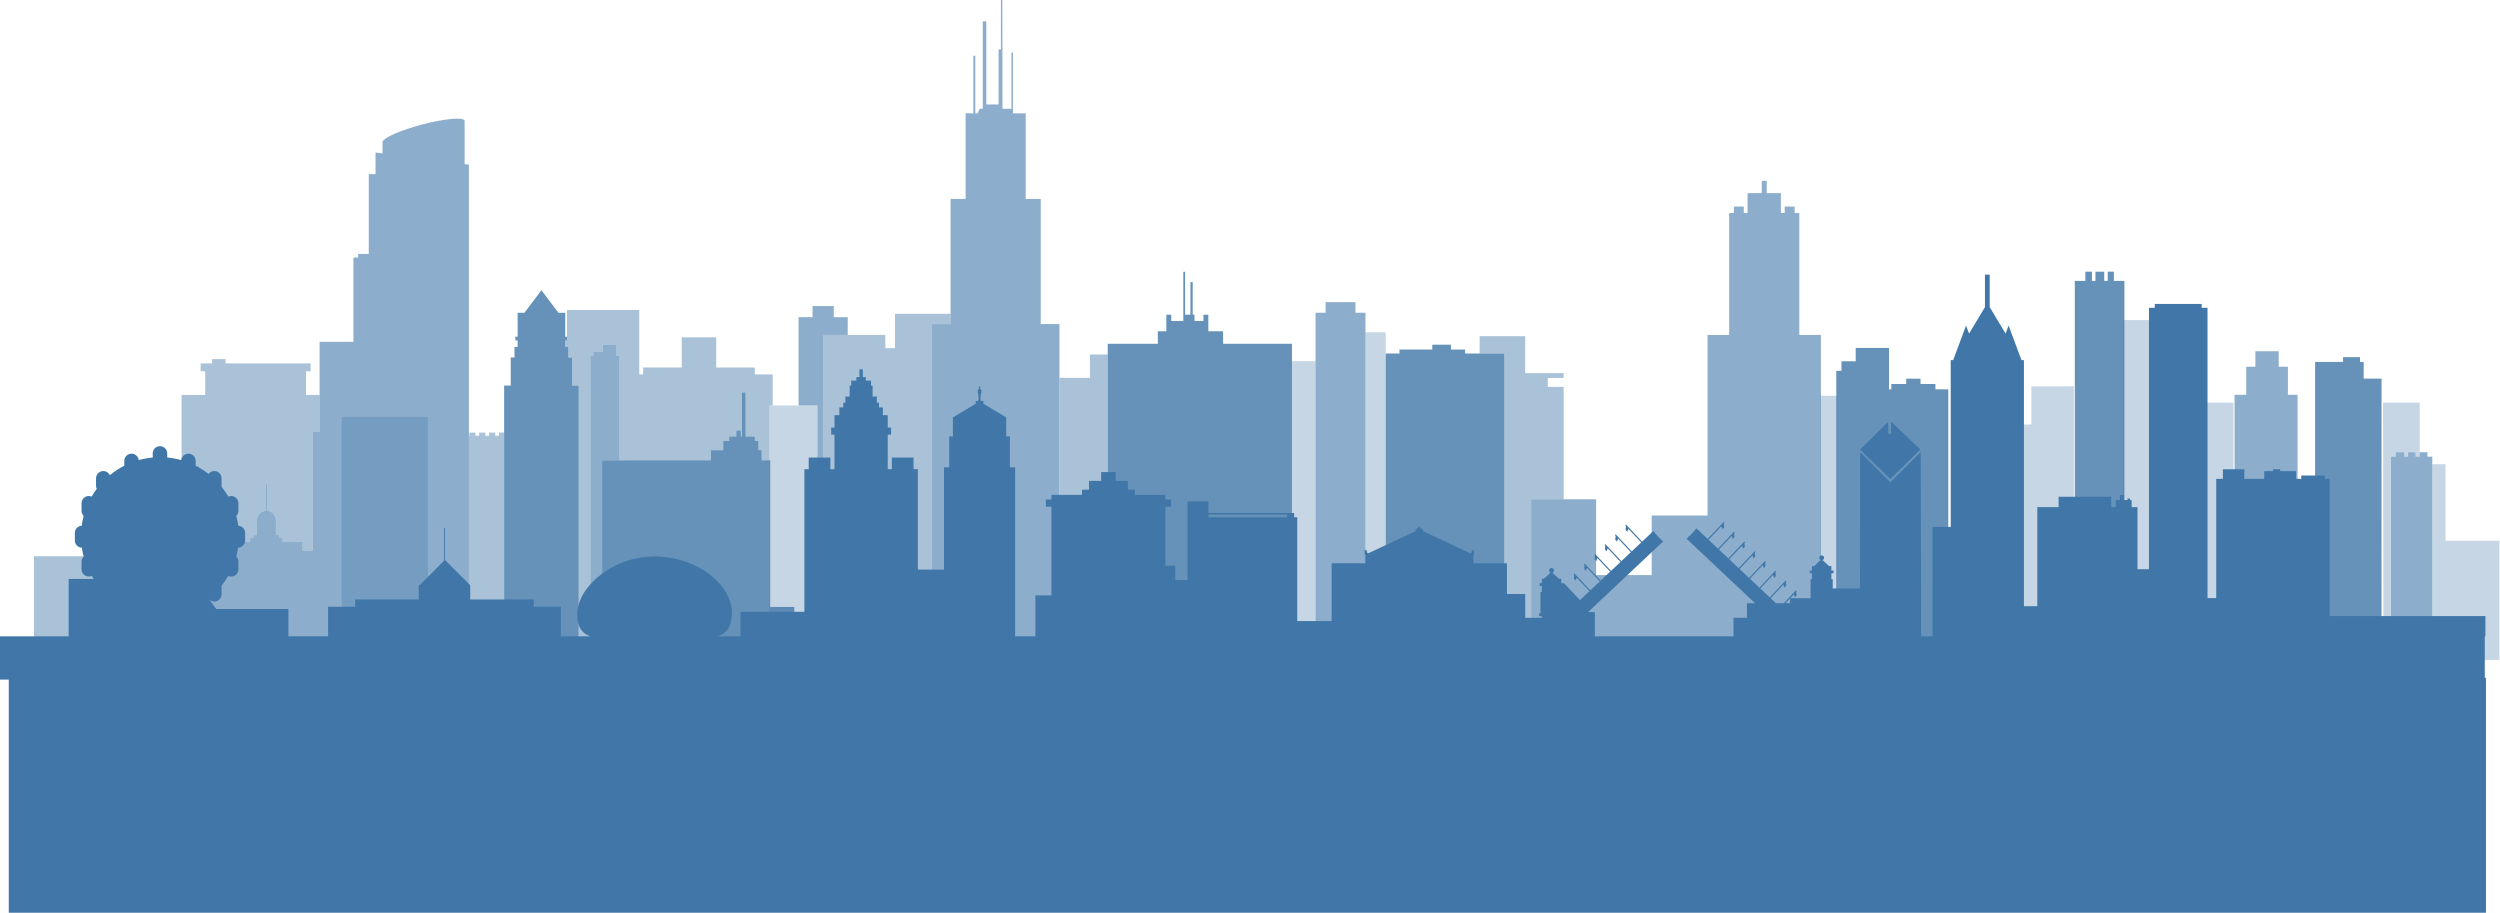 <svg xmlns="http://www.w3.org/2000/svg" width="1426" height="521" viewBox="0 0 1426 521">
  <g fill='#4077a8' fillRule="evenodd" transform="translate(0 -1)">
    <g opacity=".3" transform="translate(194 182.636)">
      <polygon points="844.354 182.18 853.893 182.18 853.893 44.123 844.354 44.123"/>
      <polygon points="964.697 60.504 949.999 60.504 949.999 182.179 973.299 182.179 973.299 160.386 988.998 160.386 988.998 38.712 964.697 38.712"/>
      <polygon points="1016.998 158.456 1035.633 158.456 1035.633 .948 1016.998 .948"/>
      <polygon points="1060.519 190.989 1079.998 190.989 1079.998 48.046 1060.519 48.046"/>
      <polygon points="244.838 170.072 272.286 170.072 272.286 49.614 244.838 49.614"/>
      <polygon points=".958 176.643 50.033 176.643 50.033 56.186 .958 56.186"/>
      <polygon points="1200.937 126.801 1200.937 83.148 1193.383 83.148 1193.383 182.18 1169.785 182.18 1169.785 78.855 1172.549 78.855 1172.549 76.304 1177.439 76.304 1177.439 78.855 1179.564 78.855 1179.564 76.304 1183.816 76.304 1183.816 78.855 1186.155 78.855 1186.155 76.304 1186.188 76.304 1186.188 48.046 1165.253 48.006 1165.504 190.506 1176.964 190.989 1176.964 194.789 1231.678 194.789 1231.678 126.801"/>
      <polygon points="584.873 164.988 596.414 164.988 596.414 7.889 584.873 7.889"/>
      <polygon points="542.771 181.456 556.384 181.456 556.384 24.358 542.771 24.358"/>
    </g>
    <g opacity=".45" transform="translate(19 177.636)">
      <polygon points="411.531 33.001 389.525 33.001 389.525 15.771 369.86 15.771 369.86 33.001 347.854 33.001 347.854 36.934 345.62 36.934 345.62 .178 304.424 .178 304.424 15.454 304.424 17.515 303.41 17.515 303.41 21.259 304.424 21.259 305.189 21.259 305.189 27.253 307.343 27.253 307.343 43.267 311.111 43.267 311.111 187.179 317.72 187.179 317.72 26.189 319.421 26.189 319.421 23.953 324.736 23.953 324.736 19.977 332.603 19.977 332.603 26.189 334.091 26.189 334.091 85.847 337.647 85.847 337.647 85.903 386.44 85.903 386.44 80.147 393.505 80.147 393.505 74.913 396.907 74.913 396.907 72.296 400.962 72.296 400.962 68.895 403.579 68.895 403.579 72.296 404.233 72.296 404.233 47.178 406.326 47.178 406.326 72.296 411.559 72.296 411.559 74.913 413.653 74.913 413.653 80.147 415.484 80.147 415.484 85.903 419.838 85.903 419.838 54.614 421.738 54.614 421.738 36.934 411.531 36.934"/>
      <polygon points="265.632 71.939 263.451 71.939 263.451 70.115 259.987 70.115 259.987 71.939 257.807 71.939 257.807 70.115 254.343 70.115 254.343 71.939 252.161 71.939 252.161 70.115 248.7 70.115 248.7 71.939 248.481 71.939 248.481 177.772 268.552 177.772 268.552 70.115 265.632 70.115"/>
      <polygon points="850.983 15.129 824.997 15.129 824.997 25.001 839.103 25.001 839.103 36.184 839.103 43.505 839.103 187.179 811.251 187.179 811.251 194.728 872.905 194.728 872.905 194.602 854.378 194.602 854.378 108.162 872.905 108.162 872.905 44.051 863.87 44.051 863.87 38.947 872.905 38.947 872.905 36.184 850.983 36.184"/>
      <polygon points="612.868 25.576 602.702 25.576 602.702 38.885 585.414 38.885 585.414 195.982 621.991 195.982 621.991 193.111 641.28 193.111 641.28 187.18 612.868 187.18"/>
      <path d="M155.539,35.147 L158.162,35.147 L158.162,30.653 L109.654,30.653 L109.654,28.217 L101.976,28.217 L101.976,30.653 L95.421,30.653 L95.421,35.147 L98.043,35.147 L98.043,48.631 L84.559,48.631 L84.559,89.247 L84.107,89.247 L84.107,90.669 L51.898,90.669 L51.898,140.61 L0.347,140.61 L0.347,191.127 L51.898,191.127 L51.898,192.144 L92.611,192.144 L92.611,190.281 L122.183,190.281 L122.183,189.5 L91.419,189.5 L91.419,143.152 L97.705,143.152 L97.705,137.381 L112.319,137.381 L112.319,132.252 L123.686,132.252 L123.686,129.9 L125.52,129.9 L125.52,128.617 L127.353,128.617 L127.353,126.906 L127.558,126.906 L127.558,122.525 L127.353,122.525 L127.353,120.174 L127.563,120.174 C127.564,117.277 129.756,114.91 132.539,114.689 L132.539,99.439 L133.377,99.439 L133.377,114.689 C136.16,114.91 138.354,117.277 138.354,120.174 L138.564,120.174 L138.564,122.525 L138.359,122.525 L138.359,126.906 L138.564,126.906 L138.564,128.617 L140.397,128.617 L140.397,129.9 L142.23,129.9 L142.23,132.252 L153.598,132.252 L153.598,137.381 L159.434,137.381 L159.434,69.525 L163.294,69.525 L163.294,48.631 L155.539,48.631 L155.539,35.147 Z"/>
      <polygon points="512.523 187.18 512.523 8.201 523.221 8.201 523.221 2.349 491.495 2.349 491.495 21.956 485.99 21.956 485.99 14.407 450.529 14.407 450.529 201.408 462.45 201.408 462.45 208.957 497.909 208.957 497.909 189.352 526.956 189.352 526.956 187.18 523.221 187.18"/>
    </g>
    <g opacity=".6" transform="translate(110 .636)">
      <polygon points="1274.619 260.855 1274.619 258.304 1270.154 258.304 1270.154 260.855 1267.816 260.855 1267.816 258.304 1263.564 258.304 1263.564 260.855 1261.439 260.855 1261.439 258.304 1256.549 258.304 1256.549 260.855 1253.785 260.855 1253.785 364.18 1277.384 364.18 1277.384 260.855"/>
      <polygon points="663.133 172.698 646.124 172.698 646.124 178.748 640.384 178.748 640.384 364.18 668.873 364.18 668.873 178.748 663.133 178.748"/>
      <polygon points="1195.01 209.538 1189.783 209.538 1189.783 200.701 1176.477 200.701 1176.477 209.538 1171.248 209.538 1171.248 225.554 1164.597 225.554 1164.597 364.18 1200.532 364.18 1200.532 225.554 1195.01 225.554"/>
      <polygon points="916.319 121.845 913.653 121.845 913.653 118.177 907.987 118.177 907.987 121.845 905.819 121.845 905.819 110.511 897.737 110.511 897.737 103.511 894.903 103.511 894.903 110.511 886.819 110.511 886.819 121.845 884.653 121.845 884.653 118.177 878.987 118.177 878.987 121.845 876.319 121.845 876.319 191.429 863.987 191.429 863.987 294.433 832.121 294.433 832.121 328.384 800.431 328.384 800.431 285.162 763.378 285.162 763.378 371.602 800.431 371.602 800.431 370.073 861.33 370.073 861.33 365.594 890.538 365.594 890.538 364.179 916.319 364.179 928.653 364.179 928.653 191.429 916.319 191.429"/>
      <polygon points="241.602 196.977 233.736 196.977 233.736 200.953 228.421 200.953 228.421 203.188 226.72 203.188 226.72 369.144 243.09 369.144 243.09 364.69 233.427 364.69 233.427 278.342 233.427 271.276 233.427 262.903 243.09 262.903 243.09 203.188 241.602 203.188"/>
      <path d="M155.025,69.076 L154.96,69.092 C154.033,67.039 143.236,68.068 130.537,71.444 C118.71,74.589 109.334,78.68 108.284,81.035 L108.185,81.061 L108.185,87.87 L104.207,87.352 L104.207,99.705 L100.346,99.705 L100.346,145.218 L94.298,145.218 L94.298,147.277 L91.597,147.277 L91.597,195.31 L72.294,195.31 L72.294,246.525 L68.434,246.525 L68.434,314.381 L62.598,314.381 L62.598,309.252 L51.231,309.252 L51.231,306.9 L49.397,306.9 L49.397,305.617 L47.564,305.617 L47.564,303.906 L47.359,303.906 L47.359,299.525 L47.564,299.525 L47.564,297.174 L47.354,297.174 C47.354,294.277 45.16,291.91 42.378,291.689 L42.378,276.438 L41.54,276.438 L41.54,291.689 C38.756,291.91 36.564,294.277 36.563,297.174 L36.353,297.174 L36.353,299.525 L36.558,299.525 L36.558,303.906 L36.353,303.906 L36.353,305.617 L34.52,305.617 L34.52,306.9 L32.687,306.9 L32.687,309.252 L21.319,309.252 L21.319,314.381 L6.705,314.381 L6.705,320.152 L0.419,320.152 L0.419,366.5 L83.498,366.5 L83.498,365.94 L100.346,365.94 L110.127,365.94 L157.481,365.94 L157.481,104.852 L157.481,99.705 L157.481,94.301 L155.025,93.98 L155.025,69.076 Z"/>
      <polygon points="365.586 174.939 353.474 174.939 353.474 181.27 345.51 181.27 345.51 231.614 356.286 231.614 356.286 352.072 345.51 352.072 345.51 361.94 359.529 361.94 359.529 191.406 373.549 191.406 373.549 181.27 365.586 181.27"/>
      <polygon points="483.632 113.851 475.068 113.851 475.068 64.993 467.79 64.993 467.79 30.316 466.935 30.316 466.935 62.431 461.804 62.431 461.728 .365 460.921 .365 460.921 28.551 459.595 28.551 459.595 59.956 452.594 59.956 452.594 12.544 450.56 12.544 450.56 62.431 448.765 62.431 447.645 64.993 446.319 64.993 446.319 32.16 445.199 32.16 445.199 64.993 440.786 64.993 440.786 113.851 432.221 113.851 432.221 185.201 421.523 185.201 421.523 364.18 432.221 364.18 483.632 364.18 494.33 364.18 494.33 185.201 483.632 185.201"/>
    </g>
    <g opacity=".8" transform="translate(287 155.636)">
      <polygon points="410.657 34.313 402.242 34.313 402.242 28.448 402.242 24.878 399.437 24.878 399.437 28.448 394.338 28.448 394.338 24.878 393.317 24.878 393.317 6.263 392.042 6.263 392.042 24.878 388.982 24.878 388.982 .399 387.962 .399 387.962 24.878 387.962 26.663 387.962 28.448 381.078 28.448 381.078 24.878 378.272 24.878 378.272 28.448 378.272 34.313 373.428 34.313 373.428 41.453 344.867 41.453 344.867 209.179 449.927 209.179 449.927 41.453 410.657 41.453"/>
      <polygon points="1061.242 61.321 1061.242 51.803 1059.15 51.803 1059.15 49.084 1049.48 49.084 1049.48 51.803 1033.538 51.803 1033.538 61.321 1033.538 65.4 1033.538 209.179 1071.434 209.179 1071.434 61.321"/>
      <polygon points="816.972 67.429 816.972 64.398 808.461 64.398 808.461 61.367 800.301 61.367 800.301 64.398 791.79 64.398 791.79 67.429 790.497 67.429 790.497 58.401 790.497 56.884 790.497 52.677 790.497 51.434 790.497 43.839 771.493 43.839 771.493 51.434 763.376 51.434 763.376 56.884 760.408 56.884 760.408 207.319 783.467 207.319 783.445 209.66 824.317 209.66 824.317 67.429"/>
      <polygon points="548.694 44.749 540.608 44.749 540.608 41.977 529.981 41.977 529.981 44.749 511.268 44.749 511.268 47.001 503.414 47.001 503.414 209.18 571.103 209.18 571.103 47.001 548.694 47.001"/>
      <polygon points="918.762 .334 915.256 .334 915.256 5.591 913.253 5.591 913.253 .334 908.244 .334 908.244 5.591 906.241 5.591 906.241 .334 902.485 .334 902.485 5.591 896.475 5.591 896.475 209.179 924.772 209.179 924.772 5.591 918.762 5.591"/>
      <polygon points="39.342 49.253 37.189 49.253 37.189 43.26 36.424 43.26 35.409 43.26 35.409 39.515 36.424 39.515 36.424 37.454 35.409 37.454 35.409 23.782 31.536 23.782 21.83 10.905 12.125 23.782 8.253 23.782 8.253 37.454 6.942 37.454 6.942 39.515 8.253 39.515 8.253 43.26 6.474 43.26 6.474 49.253 4.32 49.253 4.32 65.267 .552 65.267 .552 211.589 43.111 211.589 43.111 209.18 43.111 65.267 39.342 65.267"/>
      <polygon points="152.338 107.902 147.484 107.902 147.484 102.147 145.653 102.147 145.653 96.913 143.559 96.913 143.559 94.297 138.326 94.297 138.326 69.177 136.233 69.177 136.233 94.297 135.579 94.297 135.579 90.895 132.962 90.895 132.962 94.297 128.907 94.297 128.907 96.913 125.505 96.913 125.505 102.147 118.44 102.147 118.44 107.902 66.091 107.902 56.427 107.902 56.427 116.275 56.427 123.341 56.427 209.689 66.091 209.689 166.062 209.689 166.062 191.572 152.338 191.572"/>
    </g>
    <path d="M70.743,194.898 L71.138,193.957 C71.709,195.552 73.231,196.697 75.026,196.697 C77.3,196.697 79.143,194.861 79.157,192.589 C81.726,193.303 84.386,193.802 87.118,194.05 L87.118,195.531 C87.118,195.925 87.191,196.298 87.295,196.661 L87.285,196.661 L87.285,206.345 L70.743,206.345 L70.743,194.898 Z M53.55,171.031 C54.306,170.284 54.774,169.244 54.774,168.095 L54.774,165.276 L57.851,164.001 C59.413,167.523 61.52,170.74 64.057,173.569 L55.149,173.569 C54.592,172.739 54.053,171.898 53.55,171.031 L53.55,171.031 Z M50.643,159.668 C50.072,159.668 49.529,159.785 49.035,159.993 C48.666,158.543 48.367,157.064 48.146,155.56 C49.775,155.006 50.949,153.466 50.949,151.65 L50.949,150.093 L54.737,150.093 C54.841,154.403 55.69,158.525 57.162,162.339 L54.748,163.339 C54.519,161.275 52.77,159.668 50.643,159.668 L50.643,159.668 Z M49.007,138.504 C49.509,138.72 50.061,138.843 50.643,138.843 C52.81,138.843 54.584,137.173 54.757,135.05 L57.162,136.048 C55.69,139.861 54.841,143.982 54.737,148.293 L50.949,148.293 L50.949,147.351 C50.949,145.506 49.739,143.944 48.069,143.415 C48.29,141.744 48.606,140.107 49.007,138.504 L49.007,138.504 Z M56.076,123.475 C56.815,124.172 57.81,124.603 58.909,124.603 C60.661,124.603 62.156,123.51 62.756,121.969 L64.795,124.008 C61.924,127.023 59.563,130.528 57.851,134.383 L54.774,133.111 L54.774,130.415 C54.774,129.244 54.285,128.185 53.503,127.436 C54.293,126.069 55.147,124.743 56.076,123.475 L56.076,123.475 Z M70.898,110.668 C70.951,112.903 72.775,114.703 75.026,114.703 C75.344,114.703 75.65,114.662 75.946,114.594 L76.443,115.793 C72.586,117.505 69.083,119.865 66.067,122.736 L63.04,119.71 L63.04,116.174 C63.04,116.115 63.034,116.058 63.031,115.999 C65.443,113.951 68.078,112.16 70.898,110.668 L70.898,110.668 Z M82.959,131.524 C81.177,132.362 79.54,133.459 78.102,134.772 L66.912,123.582 C69.818,120.819 73.188,118.547 76.9,116.897 L82.959,131.524 Z M79.158,110.569 L79.158,107.328 C81.722,106.591 84.383,106.082 87.118,105.823 L87.118,106.293 C87.118,108.266 88.502,109.912 90.351,110.323 L90.351,112.677 C86.042,112.784 81.92,113.63 78.106,115.103 L77.573,113.819 C78.536,113.061 79.158,111.889 79.158,110.569 L79.158,110.569 Z M92.151,185.708 C96.46,185.602 100.584,184.754 104.398,183.282 L105.072,184.911 C104.028,185.662 103.345,186.883 103.345,188.268 L103.345,191.056 C100.78,191.793 98.119,192.305 95.384,192.564 L95.384,191.236 C95.384,189.26 94,187.614 92.151,187.202 L92.151,185.708 Z M92.151,168.686 C94.156,168.596 96.08,168.203 97.882,167.553 L103.941,182.179 C100.267,183.594 96.299,184.411 92.151,184.513 L92.151,168.686 Z M92.151,153.718 L97.638,166.963 C95.911,167.583 94.069,167.96 92.151,168.048 L92.151,153.718 Z M92.151,130.338 C94.069,130.427 95.911,130.803 97.638,131.423 L92.151,144.668 L92.151,130.338 Z M92.151,113.874 C96.298,113.977 100.267,114.793 103.941,116.207 L97.882,130.834 C96.08,130.181 94.156,129.79 92.151,129.697 L92.151,113.874 Z M92.151,110.325 C94,109.915 95.384,108.266 95.384,106.293 L95.384,105.823 C98.119,106.082 100.78,106.591 103.345,107.329 L103.345,110.569 C103.345,111.889 103.967,113.061 104.93,113.819 L104.398,115.103 C100.584,113.63 96.46,112.784 92.151,112.677 L92.151,110.325 Z M115.592,123.582 L104.4,134.773 C102.962,133.459 101.327,132.363 99.545,131.524 L105.604,116.897 C109.314,118.549 112.686,120.819 115.592,123.582 L115.592,123.582 Z M106.557,114.594 C106.854,114.662 107.161,114.703 107.479,114.703 C109.727,114.703 111.554,112.906 111.606,110.668 C113.966,111.918 116.199,113.376 118.279,115.022 C118.173,115.388 118.112,115.773 118.112,116.174 L118.112,120.472 C118.112,120.656 118.129,120.84 118.153,121.019 L116.435,122.737 C113.42,119.865 109.917,117.505 106.061,115.793 L106.557,114.594 Z M122.247,124.603 C123.741,124.603 125.046,123.806 125.772,122.618 C126.95,124.147 128.029,125.754 128.998,127.436 C128.217,128.185 127.728,129.244 127.728,130.415 L127.728,133.111 L124.652,134.383 C122.938,130.528 120.578,127.023 117.708,124.01 L118.868,122.847 C119.616,123.909 120.848,124.603 122.247,124.603 L122.247,124.603 Z M131.861,138.843 C132.443,138.843 132.994,138.721 133.496,138.504 C133.897,140.107 134.213,141.744 134.434,143.415 C132.764,143.944 131.554,145.506 131.554,147.351 L131.554,148.293 L127.766,148.293 C127.66,143.982 126.813,139.862 125.341,136.048 L127.744,135.052 C127.919,137.173 129.692,138.843 131.861,138.843 L131.861,138.843 Z M133.469,159.993 C132.974,159.785 132.431,159.668 131.861,159.668 C129.733,159.668 127.985,161.275 127.756,163.339 L125.341,162.339 C126.813,158.525 127.66,154.403 127.766,150.093 L131.554,150.093 L131.554,151.65 C131.554,153.466 132.726,155.006 134.356,155.559 C134.137,157.064 133.838,158.543 133.469,159.993 L133.469,159.993 Z M125.73,175.822 C124.996,174.673 123.712,173.906 122.247,173.906 C120.881,173.906 119.673,174.571 118.921,175.589 L117.708,174.376 C120.578,171.362 122.938,167.859 124.652,164.001 L127.728,165.276 L127.728,168.095 C127.728,169.244 128.196,170.284 128.951,171.031 C127.983,172.702 126.905,174.302 125.73,175.822 L125.73,175.822 Z M120.846,190.751 L117.16,190.751 L115.2,187.351 C115.91,186.904 116.609,186.44 117.292,185.957 L120.846,190.751 Z M107.11,196.661 L95.208,196.661 C95.311,196.298 95.384,195.925 95.384,195.531 L95.384,194.05 C98.117,193.802 100.776,193.303 103.347,192.589 C103.359,194.734 105.01,196.471 107.11,196.661 L107.11,196.661 Z M99.916,166.668 L106.048,181.28 C105.899,181.347 105.753,181.423 105.604,181.489 L99.544,166.861 C99.671,166.802 99.791,166.732 99.916,166.668 L99.916,166.668 Z M97.144,160.06 L99.67,166.081 C99.546,166.143 99.427,166.213 99.301,166.273 L95.662,157.49 L97.144,160.06 Z M108.92,140.9 C108.081,139.119 106.985,137.482 105.674,136.043 L116.864,124.853 C119.625,127.758 121.896,131.131 123.548,134.839 L108.92,140.9 Z M110.745,148.293 C110.655,146.29 110.262,144.364 109.611,142.561 L124.237,136.504 C125.651,140.177 126.467,144.144 126.571,148.293 L110.745,148.293 Z M109.611,155.823 C110.262,154.023 110.655,152.097 110.745,150.093 L126.571,150.093 C126.467,154.24 125.651,158.209 124.237,161.881 L109.611,155.823 Z M105.674,162.343 C106.985,160.904 108.081,159.268 108.92,157.486 L123.548,163.543 C121.896,167.256 119.625,170.626 116.864,173.532 L105.674,162.343 Z M110.937,179.958 C111.368,179.68 111.793,179.394 112.212,179.101 L116.408,184.762 C115.77,185.214 115.121,185.649 114.459,186.066 L110.937,179.958 Z M114.82,190.751 L114.82,196.661 L114.682,196.661 L111.627,189.379 C112.25,189.06 112.867,188.731 113.474,188.385 L114.838,190.751 L114.82,190.751 Z M111.366,193.953 L112.502,196.661 L107.945,196.661 C109.531,196.481 110.846,195.411 111.366,193.953 L111.366,193.953 Z M106.509,182.381 L107.25,184.147 C107.074,184.156 106.9,184.175 106.73,184.207 L106.061,182.594 C106.212,182.528 106.359,182.452 106.509,182.381 L106.509,182.381 Z M108.618,179.964 C108.365,180.107 108.11,180.246 107.852,180.381 L105.159,173.96 L108.618,179.964 Z M112.734,187.1 C112.351,187.316 111.96,187.522 111.571,187.726 C111.409,186.493 110.704,185.43 109.701,184.787 L108.317,181.487 C108.617,181.328 108.918,181.167 109.216,180.999 L112.734,187.1 Z M111.501,178.141 C111.119,178.409 110.732,178.668 110.34,178.922 L104.247,168.352 L111.501,178.141 Z M104.4,163.614 L115.592,174.805 C114.801,175.555 113.973,176.268 113.118,176.944 L103.687,164.219 C103.926,164.018 104.17,163.823 104.4,163.614 L104.4,163.614 Z M103.949,163.165 C103.742,163.352 103.522,163.528 103.306,163.707 L99.916,159.131 L103.949,163.165 Z M108.33,157.243 C107.525,158.947 106.476,160.511 105.222,161.889 L96.386,153.054 L95.999,152.135 L108.33,157.243 Z M95.777,148.293 L109.02,142.806 C109.641,144.532 110.018,146.376 110.108,148.293 L95.777,148.293 Z M110.108,150.093 C110.018,152.011 109.641,153.852 109.02,155.581 L95.777,150.093 L110.108,150.093 Z M118.249,183.376 C118.173,183.436 118.1,183.502 118.024,183.564 L113.828,177.903 C114.731,177.19 115.603,176.441 116.435,175.65 L118.169,177.383 C118.134,177.597 118.112,177.815 118.112,178.037 L118.112,182.334 C118.112,182.695 118.163,183.043 118.249,183.376 L118.249,183.376 Z M93.814,145.357 L99.301,132.114 C101.005,132.918 102.57,133.969 103.949,135.222 L93.814,145.357 Z M105.222,136.494 C106.475,137.874 107.525,139.44 108.33,141.144 L95.087,146.629 L105.222,136.494 Z M82.586,166.668 C82.712,166.732 82.832,166.802 82.959,166.861 L76.9,181.489 C76.751,181.423 76.605,181.349 76.456,181.28 L82.586,166.668 Z M70.743,187.625 L70.743,185.413 L73.288,180.999 C73.584,181.167 73.885,181.328 74.187,181.489 L72.803,184.787 C71.8,185.43 71.094,186.493 70.932,187.726 C70.869,187.694 70.806,187.659 70.743,187.625 L70.743,187.625 Z M70.743,189.306 C70.788,189.331 70.831,189.356 70.877,189.379 L70.743,189.698 L70.743,189.306 Z M71.002,178.143 L78.257,168.352 L72.164,178.923 C71.77,178.668 71.385,178.411 71.002,178.143 L71.002,178.143 Z M70.743,179.405 C71.016,179.59 71.288,179.779 71.566,179.958 L70.743,181.385 L70.743,179.405 Z M78.102,163.614 C78.332,163.825 78.576,164.018 78.817,164.219 L70.743,175.113 L70.743,173.569 L68.15,173.569 L78.102,163.614 Z M73.583,157.486 C74.421,159.268 75.518,160.904 76.83,162.343 L65.64,173.532 C62.878,170.626 60.607,167.256 58.955,163.543 L73.583,157.486 Z M71.758,150.093 C71.848,152.097 72.242,154.023 72.892,155.823 L58.265,161.883 C56.85,158.209 56.036,154.24 55.931,150.093 L71.758,150.093 Z M72.892,142.561 C72.242,144.364 71.848,146.29 71.758,148.293 L55.931,148.293 C56.036,144.144 56.85,140.177 58.265,136.502 L72.892,142.561 Z M73.583,140.899 L58.955,134.839 C60.607,131.129 62.878,127.758 65.64,124.853 L76.83,136.043 C75.518,137.482 74.421,139.119 73.583,140.899 L73.583,140.899 Z M87.416,146.629 L74.173,141.144 C74.977,139.44 76.027,137.874 77.281,136.494 L87.416,146.629 Z M88.688,145.357 L78.554,135.222 C79.933,133.969 81.499,132.918 83.203,132.114 L88.688,145.357 Z M90.351,130.338 L90.351,144.668 L84.866,131.423 C86.593,130.803 88.433,130.427 90.351,130.338 L90.351,130.338 Z M84.62,130.834 L78.563,116.207 C82.236,114.793 86.203,113.977 90.351,113.874 L90.351,129.697 C88.348,129.79 86.423,130.181 84.62,130.834 L84.62,130.834 Z M84.865,166.963 L90.351,153.718 L90.351,168.048 C88.433,167.96 86.592,167.583 84.865,166.963 L84.865,166.963 Z M84.62,167.553 C86.423,168.203 88.348,168.596 90.351,168.686 L90.351,184.513 C86.203,184.411 82.236,183.594 78.561,182.18 L84.62,167.553 Z M85.359,160.06 L86.839,157.494 L83.203,166.273 C83.077,166.213 82.958,166.143 82.834,166.081 L85.359,160.06 Z M72.396,148.293 C72.486,146.376 72.863,144.532 73.483,142.805 L86.726,148.293 L72.396,148.293 Z M86.726,150.093 L73.483,155.581 C72.863,153.852 72.486,152.011 72.396,150.093 L86.726,150.093 Z M82.587,159.129 L79.196,163.707 C78.981,163.528 78.761,163.352 78.554,163.165 L82.587,159.129 Z M77.281,161.889 C76.027,160.513 74.977,158.947 74.173,157.243 L86.504,152.133 L86.118,153.055 L77.281,161.889 Z M76.443,182.594 L75.774,184.207 C75.604,184.175 75.43,184.156 75.254,184.147 L75.993,182.381 C76.143,182.452 76.29,182.528 76.443,182.594 L76.443,182.594 Z M74.651,180.381 C74.394,180.246 74.138,180.107 73.885,179.964 L77.346,173.96 L74.651,180.381 Z M77.43,184.911 L78.106,183.282 C81.92,184.754 86.042,185.602 90.351,185.708 L90.351,187.203 C88.502,187.614 87.118,189.26 87.118,191.236 L87.118,192.564 C84.383,192.305 81.722,191.793 79.158,191.059 L79.158,188.268 C79.158,186.883 78.475,185.661 77.43,184.911 L77.43,184.911 Z M374.758,196.845 C385.89,202.246 394.691,205.406 401.347,206.345 L349.96,206.345 C356.599,204.956 364.849,201.855 374.758,196.845 L374.758,196.845 Z M689.309,138.406 L734.125,138.406 L734.125,136.861 L689.309,136.861 L689.309,138.406 Z M890.536,177.584 L891.8,177.584 L891.8,176.631 L892.038,176.885 C892.043,177.022 892.03,177.156 892.02,177.291 C892.005,177.477 892.045,177.584 892.007,177.764 C891.956,178.018 891.701,178.082 891.894,178.577 C891.942,178.695 891.829,179.013 891.867,179.131 C891.912,179.268 892.052,179.226 892.128,179.341 C892.326,179.643 892.524,179.597 892.683,179.934 C892.744,180.059 892.857,180.102 892.915,179.948 C892.957,179.832 892.954,179.69 892.962,179.559 C892.995,179.006 893.473,178.861 893.364,178.511 C893.339,178.425 893.347,178.356 893.366,178.293 L900.732,186.121 L900.388,186.445 L895.45,191.091 L895.318,191.216 L891.318,186.969 L891.318,180.952 L890.536,180.952 L890.536,177.584 Z M901.322,187.435 L904.569,190.886 L902.854,192.501 L896.778,192.501 L896.386,192.084 L901.322,187.435 Z M907.261,181.847 L910.509,185.297 L905.57,189.944 L902.323,186.494 L907.261,181.847 Z M913.197,176.256 L916.446,179.709 L911.508,184.356 L908.261,180.904 L913.197,176.256 Z M919.135,170.668 L922.383,174.119 L917.446,178.764 L914.198,175.315 L919.135,170.668 Z M925.073,165.077 L928.32,168.529 L923.384,173.175 L920.136,169.726 L925.073,165.077 Z M931.011,159.488 L934.258,162.94 L929.32,167.585 L926.073,164.136 L931.011,159.488 Z M936.948,153.9 L940.195,157.349 L935.26,161.999 L932.012,158.547 L936.948,153.9 Z M942.886,148.31 L946.133,151.76 L941.195,156.407 L937.949,152.957 L942.886,148.31 Z M947.173,152.864 L942.236,157.513 L941.897,157.153 L946.834,152.502 L947.173,152.864 Z M936.299,163.101 L935.96,162.743 L940.896,158.094 L941.235,158.456 L936.299,163.101 Z M930.361,168.69 L930.021,168.332 L934.959,163.684 L935.298,164.043 L930.361,168.69 Z M924.424,174.281 L924.084,173.922 L929.021,169.273 L929.36,169.635 L924.424,174.281 Z M918.487,179.871 L918.146,179.51 L923.084,174.863 L923.423,175.224 L918.487,179.871 Z M912.549,185.459 L912.209,185.099 L917.146,180.452 L917.485,180.811 L912.549,185.459 Z M906.612,191.048 L906.271,190.69 L911.208,186.041 L911.548,186.403 L906.612,191.048 Z M904.346,192.501 L905.27,191.631 L905.61,191.989 L905.068,192.501 L904.346,192.501 Z M891.318,192.501 L891.318,187.948 L894.828,191.677 L894.451,192.032 L893.955,192.501 L891.318,192.501 Z M999.151,184.877 L999.491,184.518 L1002.602,187.447 L1001.881,187.447 L999.151,184.877 Z M998.15,183.935 L993.214,179.29 L993.553,178.929 L998.49,183.577 L998.15,183.935 Z M992.213,178.347 L987.276,173.698 L987.615,173.338 L992.553,177.986 L992.213,178.347 Z M986.275,172.756 L981.338,168.111 L981.678,167.75 L986.615,172.397 L986.275,172.756 Z M980.338,167.168 L975.401,162.518 L975.739,162.161 L980.678,166.809 L980.338,167.168 Z M974.4,161.577 L969.463,156.93 L969.802,156.57 L974.739,161.219 L974.4,161.577 Z M968.462,155.989 L963.525,151.341 L963.864,150.981 L968.802,155.626 L968.462,155.989 Z M967.813,146.786 L972.75,151.434 L969.503,154.885 L964.566,150.236 L967.813,146.786 Z M973.751,152.376 L978.687,157.023 L975.439,160.474 L970.503,155.827 L973.751,152.376 Z M979.688,157.964 L984.626,162.613 L981.378,166.061 L976.441,161.415 L979.688,157.964 Z M985.626,163.554 L990.562,168.202 L987.314,171.653 L982.379,167.006 L985.626,163.554 Z M991.563,169.143 L996.501,173.793 L993.252,177.243 L988.316,172.595 L991.563,169.143 Z M997.501,174.734 L1002.438,179.381 L999.19,182.832 L994.254,178.184 L997.501,174.734 Z M1003.438,180.323 L1008.376,184.97 L1006.044,187.447 L1004.095,187.447 L1000.19,183.773 L1003.438,180.323 Z M1009.376,185.911 L1011.007,187.447 L1007.93,187.447 L1009.376,185.911 Z M1417.317,230 L1418,230 L1418,364 L5,364 L5,231 L0,231 L0,206.345 L39.166,206.345 L39.166,173.569 L53.387,173.569 C53.024,173.007 52.662,172.447 52.325,171.869 C51.811,172.099 51.243,172.231 50.643,172.231 C48.359,172.231 46.509,170.379 46.509,168.095 L46.509,163.8 C46.509,162.648 46.981,161.607 47.742,160.857 C47.298,159.197 46.934,157.504 46.681,155.775 C44.462,155.702 42.683,153.886 42.683,151.65 L42.683,147.351 C42.683,145.143 44.42,143.343 46.604,143.232 C46.857,141.322 47.23,139.452 47.715,137.626 C46.97,136.877 46.509,135.847 46.509,134.709 L46.509,130.415 C46.509,128.129 48.359,126.281 50.643,126.281 C51.223,126.281 51.775,126.401 52.275,126.615 C53.158,125.097 54.127,123.635 55.175,122.236 C54.92,121.7 54.774,121.103 54.774,120.472 L54.774,116.174 C54.774,113.891 56.625,112.041 58.909,112.041 C60.559,112.041 61.98,113.011 62.641,114.412 C65.175,112.325 67.938,110.505 70.892,109.005 L70.892,106.273 C70.892,103.99 72.743,102.139 75.026,102.139 C77.149,102.139 78.897,103.743 79.129,105.805 C81.707,105.087 84.376,104.585 87.118,104.335 L87.118,101.998 C87.118,99.713 88.969,97.864 91.253,97.864 C93.534,97.864 95.384,99.713 95.384,101.998 L95.384,104.335 C98.126,104.585 100.795,105.087 103.373,105.805 C103.607,103.743 105.354,102.139 107.479,102.139 C109.76,102.139 111.611,103.99 111.611,106.273 L111.611,109.005 C114.215,110.331 116.67,111.901 118.952,113.684 C119.707,112.689 120.899,112.041 122.247,112.041 C124.528,112.041 126.378,113.891 126.378,116.174 L126.378,120.472 C126.378,120.639 126.365,120.802 126.345,120.965 C127.778,122.743 129.076,124.632 130.227,126.618 C130.728,126.401 131.281,126.281 131.861,126.281 C134.143,126.281 135.993,128.129 135.993,130.415 L135.993,134.709 C135.993,135.847 135.533,136.876 134.789,137.626 C135.273,139.45 135.646,141.321 135.9,143.231 C138.081,143.341 139.818,145.141 139.818,147.351 L139.818,151.65 C139.818,153.886 138.04,155.703 135.822,155.775 C135.569,157.504 135.204,159.197 134.761,160.857 C135.52,161.607 135.993,162.648 135.993,163.8 L135.993,168.095 C135.993,170.379 134.143,172.231 131.861,172.231 C131.261,172.231 130.692,172.099 130.178,171.869 C129.034,173.827 127.748,175.691 126.331,177.45 C126.358,177.643 126.378,177.838 126.378,178.037 L126.378,182.334 C126.378,184.619 124.528,186.469 122.247,186.469 C120.976,186.469 119.842,185.894 119.085,184.994 L123.351,190.751 L164.492,190.751 L164.492,206.345 L187.151,206.345 L187.151,189.452 L202.615,189.452 L202.615,185.315 L238.861,185.315 L238.861,177.04 L239.472,177.04 L253.286,163.226 L253.286,144.535 L253.786,144.535 L253.786,162.756 L268.067,177.04 L268.211,177.04 L268.211,185.315 L304.458,185.315 L304.458,189.452 L319.921,189.452 L319.921,206.345 L336.708,206.345 C331.497,204.578 329.023,200.121 329.234,193.376 C329.737,177.224 350.807,160.04 374.877,160.787 C398.948,161.537 417.98,177.534 417.476,193.685 C417.248,201.024 414.381,205.238 408.614,206.345 L422.36,206.345 L422.36,192.341 L458.826,192.341 L458.826,110.993 L461.29,110.993 L461.29,104.346 L473.652,104.346 L473.652,110.993 L476.003,110.993 L476.003,91.269 L474.119,91.269 L474.119,87.279 L476.003,87.279 L476.003,80.188 L478.773,80.188 L478.773,75.754 L480.99,75.754 L480.99,73.096 L482.208,73.096 L482.208,69.549 L484.646,69.549 L484.646,66.668 L484.646,63.343 L485.533,63.343 L485.533,60.462 L488.47,60.462 L488.47,58.468 L490.243,58.468 L490.243,54.035 L492.126,54.035 L492.126,58.468 L493.899,58.468 L493.899,60.462 L496.836,60.462 L496.836,63.343 L497.722,63.343 L497.722,66.668 L497.722,69.549 L500.16,69.549 L500.16,73.096 L501.379,73.096 L501.379,75.754 L503.596,75.754 L503.596,80.188 L506.366,80.188 L506.366,87.279 L508.25,87.279 L508.25,91.269 L506.366,91.269 L506.366,110.993 L508.719,110.993 L508.719,104.346 L521.08,104.346 L521.08,110.993 L523.542,110.993 L523.542,168.261 L538.469,168.261 L538.469,109.936 L541.443,109.936 L541.443,92.288 L543.541,92.288 L543.541,81.45 L556.546,73.659 L556.546,72.046 L557.855,72.046 L557.88,71.799 L558.227,71.626 L558.122,69.74 L557.979,67.757 L557.728,67.757 C557.728,67.757 557.657,65.528 557.855,65.428 C558.054,65.329 558.524,65.23 558.524,65.23 L558.524,64.957 L558.486,64.823 C558.39,64.71 558.327,64.54 558.327,64.346 C558.327,64.008 558.514,63.734 558.744,63.734 C558.974,63.734 559.16,64.008 559.16,64.346 C559.16,64.54 559.097,64.71 559.001,64.823 L558.963,64.957 L558.963,65.23 C558.963,65.23 559.434,65.329 559.633,65.428 C559.831,65.528 559.76,67.757 559.76,67.757 L559.509,67.757 L559.366,69.74 L559.261,71.626 L559.608,71.799 L559.633,72.046 L560.942,72.046 L560.942,73.659 L573.946,81.45 L573.946,92.288 L576.044,92.288 L576.044,109.936 L579.019,109.936 L579.019,206.345 L590.597,206.345 L590.597,182.987 L599.74,182.987 L599.74,132.418 L596.557,132.418 L596.557,128.279 L599.74,128.279 L599.74,125.621 L617.174,125.621 L617.174,122.665 L621.163,122.665 L621.163,117.642 L628.109,117.642 L628.109,112.618 L636.382,112.618 L636.382,117.642 L643.326,117.642 L643.326,122.665 L647.316,122.665 L647.316,125.621 L664.752,125.621 L664.752,128.279 L667.932,128.279 L667.932,132.418 L664.752,132.418 L664.752,166.006 L670.397,166.006 L670.397,174.251 L677.361,174.251 L677.361,139.179 L677.361,138.406 L677.361,129.344 L689.309,129.344 L689.309,135.966 L738.191,135.966 L738.191,136.048 L738.191,136.861 L738.191,138.406 L739.955,138.406 L739.955,197.619 L759.569,197.619 L759.569,164.636 L778.715,164.636 L778.715,159.734 L778.401,159.734 L778.401,158.827 L778.401,157.859 L778.401,157.065 L779.435,157.065 L779.435,157.859 L779.812,157.859 L779.812,158.827 L780.472,158.827 L780.472,158.974 L807.429,146.32 L807.429,145.311 L808.242,145.311 L808.242,144.591 L809.071,144.591 L809.071,143.944 L810.081,143.944 L810.081,144.591 L810.91,144.591 L810.91,145.311 L811.723,145.311 L811.723,146.32 L838.689,158.981 L838.689,158.972 L839.348,158.972 L839.348,158.002 L839.725,158.002 L839.725,157.209 L840.76,157.209 L840.76,158.002 L840.76,158.972 L840.76,159.877 L840.436,159.877 L840.436,164.636 L859.583,164.636 L859.583,182.173 L869.983,182.173 L869.983,195.75 L877.181,195.75 L879.468,195.75 L879.468,194.786 L877.903,194.786 L877.903,193.222 L878.685,193.222 L878.685,180.952 L879.468,180.952 L879.468,177.584 L878.204,177.584 L878.204,176.018 L879.468,176.018 L879.468,173.493 L880.709,173.493 L884.418,170 C883.945,169.779 883.614,169.302 883.614,168.744 C883.614,167.977 884.236,167.356 885.002,167.356 C885.769,167.356 886.39,167.977 886.39,168.744 C886.39,169.338 886.017,169.839 885.493,170.04 L889.276,173.493 L890.536,173.493 L890.536,176.018 L891.8,176.018 L891.8,176.31 L891.809,176.302 L891.885,176.231 L892.13,176.001 L901.222,185.661 L901.389,185.501 L906.326,180.856 L906.637,180.561 L899.27,172.736 C899.252,172.797 899.243,172.868 899.269,172.952 C899.377,173.302 898.899,173.448 898.867,174.001 C898.859,174.131 898.861,174.273 898.819,174.389 C898.762,174.543 898.647,174.501 898.589,174.375 C898.429,174.04 898.231,174.085 898.032,173.782 C897.957,173.668 897.816,173.709 897.771,173.573 C897.732,173.457 897.847,173.136 897.8,173.018 C897.606,172.523 897.86,172.46 897.911,172.209 C897.949,172.025 897.909,171.922 897.925,171.732 C897.935,171.599 897.949,171.464 897.943,171.327 L897.544,170.904 L897.715,170.744 L897.789,170.672 L898.034,170.44 L907.127,180.101 L907.327,179.911 L912.263,175.264 L912.541,175.002 L905.175,167.179 C905.155,167.239 905.146,167.309 905.173,167.393 C905.281,167.744 904.804,167.889 904.77,168.444 C904.763,168.573 904.765,168.716 904.722,168.832 C904.667,168.986 904.553,168.944 904.492,168.815 C904.334,168.482 904.136,168.529 903.936,168.226 C903.86,168.111 903.72,168.153 903.675,168.014 C903.637,167.898 903.752,167.581 903.704,167.459 C903.511,166.966 903.764,166.903 903.815,166.65 C903.852,166.466 903.812,166.363 903.829,166.175 C903.84,166.041 903.851,165.906 903.847,165.768 L903.449,165.345 L903.619,165.185 L903.693,165.114 L903.938,164.885 L913.031,174.543 L913.264,174.323 L918.2,169.675 L918.445,169.445 L911.078,161.621 C911.06,161.68 911.052,161.75 911.078,161.834 C911.185,162.186 910.707,162.332 910.677,162.885 C910.667,163.014 910.67,163.157 910.628,163.275 C910.57,163.429 910.456,163.385 910.397,163.256 C910.238,162.923 910.04,162.969 909.842,162.668 C909.764,162.552 909.625,162.594 909.58,162.457 C909.541,162.339 909.656,162.022 909.607,161.903 C909.414,161.407 909.669,161.344 909.72,161.091 C909.757,160.911 909.717,160.804 909.732,160.614 C909.744,160.482 909.757,160.347 909.752,160.209 L909.352,159.786 L909.523,159.626 L909.598,159.555 L909.843,159.327 L918.935,168.986 L919.202,168.734 L924.139,164.088 L924.349,163.888 L916.982,156.061 C916.964,156.124 916.956,156.194 916.981,156.278 C917.09,156.627 916.612,156.775 916.58,157.327 C916.571,157.457 916.574,157.601 916.531,157.716 C916.474,157.871 916.361,157.827 916.301,157.702 C916.141,157.364 915.944,157.411 915.745,157.111 C915.668,156.994 915.529,157.036 915.483,156.9 C915.445,156.782 915.56,156.463 915.513,156.344 C915.319,155.849 915.573,155.786 915.624,155.536 C915.662,155.351 915.622,155.249 915.638,155.059 C915.647,154.925 915.661,154.79 915.655,154.653 L915.258,154.231 L915.427,154.07 L915.502,154 L915.747,153.768 L924.839,163.427 L925.139,163.143 L930.076,158.499 L930.254,158.331 L922.887,150.506 C922.868,150.565 922.86,150.635 922.886,150.719 C922.994,151.072 922.515,151.216 922.484,151.768 C922.474,151.9 922.477,152.043 922.436,152.157 C922.379,152.311 922.264,152.268 922.206,152.143 C922.046,151.809 921.848,151.856 921.649,151.55 C921.573,151.436 921.433,151.476 921.388,151.341 C921.349,151.224 921.464,150.906 921.417,150.786 C921.223,150.291 921.476,150.227 921.527,149.976 C921.565,149.793 921.525,149.69 921.541,149.5 C921.552,149.368 921.565,149.232 921.559,149.094 L921.161,148.672 L921.332,148.51 L921.406,148.44 L921.65,148.209 L930.744,157.869 L931.077,157.554 L936.014,152.907 L936.158,152.773 L928.791,144.947 C928.771,145.006 928.764,145.077 928.789,145.161 C928.898,145.513 928.42,145.657 928.388,146.213 C928.38,146.341 928.382,146.484 928.34,146.601 C928.282,146.756 928.169,146.709 928.109,146.584 C927.95,146.25 927.753,146.297 927.553,145.994 C927.477,145.877 927.337,145.918 927.292,145.786 C927.254,145.666 927.369,145.347 927.321,145.227 C927.128,144.734 927.382,144.668 927.432,144.418 C927.47,144.234 927.43,144.131 927.445,143.944 C927.456,143.81 927.47,143.673 927.464,143.536 L927.065,143.113 L927.236,142.952 L927.31,142.881 L927.555,142.653 L936.647,152.31 L937.014,151.966 L941.952,147.319 L942.952,146.376 L943.063,146.272 L943.998,147.264 L943.888,147.369 L947.135,150.819 L947.245,150.714 L947.945,151.457 L947.835,151.561 L948.174,151.923 L948.284,151.82 L948.645,152.202 L905.842,192.501 L909.709,192.501 L909.709,206.345 L988.781,206.345 L988.781,195.75 L996.46,195.75 L996.46,187.447 L1001.108,187.447 L962.053,150.677 L962.414,150.293 L962.524,150.4 L962.864,150.04 L962.753,149.934 L963.454,149.19 L963.564,149.293 L966.811,145.845 L966.701,145.739 L967.636,144.749 L967.746,144.852 L968.747,145.793 L973.684,150.44 L974.051,150.786 L983.143,141.127 L983.389,141.359 L983.463,141.429 L983.634,141.589 L983.235,142.013 C983.229,142.15 983.243,142.286 983.254,142.418 C983.269,142.609 983.229,142.709 983.266,142.893 C983.317,143.147 983.571,143.209 983.378,143.706 C983.33,143.823 983.445,144.143 983.407,144.261 C983.361,144.397 983.222,144.356 983.145,144.47 C982.946,144.773 982.748,144.726 982.59,145.06 C982.529,145.186 982.416,145.232 982.359,145.077 C982.316,144.959 982.319,144.819 982.31,144.69 C982.278,144.135 981.8,143.989 981.909,143.638 C981.934,143.554 981.927,143.484 981.907,143.423 L974.541,151.25 L974.684,151.385 L979.621,156.031 L979.955,156.345 L989.049,146.685 L989.292,146.918 L989.368,146.986 L989.537,147.148 L989.139,147.57 C989.134,147.709 989.147,147.844 989.157,147.976 C989.173,148.166 989.134,148.268 989.171,148.452 C989.222,148.706 989.475,148.768 989.282,149.261 C989.235,149.381 989.349,149.702 989.311,149.819 C989.266,149.952 989.126,149.915 989.05,150.028 C988.85,150.331 988.652,150.286 988.493,150.619 C988.434,150.746 988.32,150.79 988.263,150.635 C988.221,150.518 988.223,150.376 988.215,150.246 C988.183,149.694 987.705,149.548 987.812,149.195 C987.839,149.111 987.83,149.041 987.812,148.982 L980.445,156.805 L980.623,156.974 L985.559,161.621 L985.86,161.904 L994.952,152.244 L995.196,152.476 L995.271,152.547 L995.442,152.706 L995.044,153.127 C995.038,153.264 995.051,153.4 995.061,153.536 C995.077,153.722 995.037,153.827 995.075,154.01 C995.126,154.263 995.38,154.327 995.185,154.82 C995.139,154.94 995.254,155.256 995.215,155.375 C995.17,155.511 995.03,155.47 994.954,155.588 C994.754,155.888 994.556,155.841 994.397,156.177 C994.338,156.302 994.223,156.347 994.168,156.194 C994.125,156.077 994.128,155.934 994.119,155.804 C994.086,155.251 993.608,155.106 993.718,154.752 C993.743,154.668 993.734,154.599 993.716,154.54 L986.349,162.364 L986.56,162.561 L991.497,167.21 L991.764,167.463 L1000.856,157.802 L1001.1,158.032 L1001.176,158.102 L1001.346,158.263 L1000.947,158.686 C1000.942,158.823 1000.955,158.959 1000.966,159.091 C1000.981,159.281 1000.942,159.386 1000.979,159.569 C1001.03,159.82 1001.284,159.885 1001.091,160.377 C1001.043,160.499 1001.158,160.815 1001.119,160.934 C1001.074,161.07 1000.934,161.029 1000.858,161.143 C1000.659,161.445 1000.461,161.4 1000.302,161.734 C1000.243,161.861 1000.128,161.906 1000.071,161.75 C1000.029,161.635 1000.032,161.493 1000.022,161.361 C999.991,160.809 999.514,160.665 999.621,160.311 C999.647,160.226 999.639,160.157 999.621,160.097 L992.253,167.922 L992.498,168.153 L997.434,172.8 L997.669,173.018 L1006.76,163.361 L1007.006,163.591 L1007.08,163.661 L1007.25,163.822 L1006.851,164.246 C1006.847,164.381 1006.859,164.518 1006.87,164.653 C1006.886,164.839 1006.846,164.944 1006.884,165.126 C1006.934,165.377 1007.188,165.444 1006.995,165.935 C1006.947,166.054 1007.061,166.375 1007.024,166.493 C1006.978,166.626 1006.839,166.588 1006.763,166.702 C1006.562,167.002 1006.365,166.959 1006.207,167.293 C1006.145,167.418 1006.032,167.463 1005.975,167.309 C1005.933,167.194 1005.936,167.05 1005.928,166.918 C1005.895,166.368 1005.417,166.22 1005.526,165.871 C1005.552,165.786 1005.544,165.716 1005.523,165.656 L998.157,173.481 L998.435,173.743 L1003.372,178.388 L1003.572,178.577 L1012.665,168.918 L1012.909,169.148 L1012.984,169.22 L1013.154,169.377 L1012.756,169.802 C1012.75,169.94 1012.764,170.077 1012.774,170.209 C1012.79,170.398 1012.75,170.501 1012.788,170.685 C1012.839,170.936 1013.093,171 1012.899,171.494 C1012.851,171.613 1012.966,171.934 1012.928,172.05 C1012.883,172.185 1012.742,172.143 1012.666,172.26 C1012.468,172.561 1012.269,172.514 1012.11,172.851 C1012.051,172.977 1011.937,173.022 1011.88,172.868 C1011.838,172.75 1011.841,172.609 1011.832,172.477 C1011.8,171.925 1011.322,171.779 1011.43,171.427 C1011.456,171.344 1011.447,171.273 1011.429,171.213 L1004.061,179.04 L1004.373,179.332 L1009.309,183.977 L1009.476,184.136 L1018.569,174.477 L1018.814,174.707 L1018.889,174.778 L1019.058,174.936 L1018.661,175.361 C1018.655,175.499 1018.668,175.631 1018.679,175.768 C1018.694,175.956 1018.654,176.06 1018.692,176.243 C1018.742,176.496 1018.998,176.559 1018.804,177.052 C1018.756,177.172 1018.87,177.489 1018.832,177.607 C1018.787,177.744 1018.647,177.702 1018.571,177.819 C1018.372,178.121 1018.174,178.073 1018.015,178.411 C1017.955,178.536 1017.842,178.581 1017.784,178.425 C1017.742,178.309 1017.744,178.168 1017.736,178.036 C1017.703,177.482 1017.225,177.338 1017.334,176.986 C1017.36,176.903 1017.352,176.832 1017.333,176.772 L1009.967,184.597 L1010.31,184.918 L1012.995,187.447 L1017.495,187.447 L1024.472,180.036 L1024.718,180.264 L1024.793,180.334 L1024.963,180.496 L1024.563,180.918 C1024.558,181.055 1024.572,181.19 1024.582,181.323 C1024.598,181.513 1024.558,181.618 1024.596,181.8 C1024.647,182.052 1024.901,182.114 1024.708,182.611 C1024.66,182.731 1024.775,183.048 1024.736,183.168 C1024.69,183.302 1024.552,183.26 1024.474,183.376 C1024.276,183.677 1024.078,183.631 1023.919,183.966 C1023.859,184.094 1023.745,184.138 1023.688,183.982 C1023.645,183.868 1023.648,183.724 1023.639,183.594 C1023.608,183.041 1023.131,182.893 1023.238,182.543 C1023.264,182.459 1023.255,182.388 1023.237,182.331 L1021.104,184.594 L1018.418,187.447 L1021.104,187.447 L1021.104,184.594 L1032.763,184.594 L1032.763,173.732 L1033.545,173.732 L1033.545,170.364 L1032.281,170.364 L1032.281,168.8 L1033.545,168.8 L1033.545,166.273 L1034.785,166.273 L1038.495,162.781 C1038.021,162.56 1037.69,162.084 1037.69,161.525 C1037.69,160.76 1038.312,160.138 1039.079,160.138 C1039.847,160.138 1040.468,160.76 1040.468,161.525 C1040.468,162.119 1040.095,162.621 1039.57,162.82 L1043.353,166.273 L1044.614,166.273 L1044.614,168.8 L1045.877,168.8 L1045.877,170.364 L1044.614,170.364 L1044.614,173.732 L1045.395,173.732 L1045.395,179.006 L1060.95,179.006 L1061.01,101.236 L1078.247,118.505 L1095.581,101.236 L1095.808,206.345 L1102.296,206.345 L1102.296,143.944 L1112.696,143.944 L1112.696,48.789 L1114.073,48.789 L1114.113,48.724 L1121.431,29.055 L1123.149,33.667 L1132.244,18.512 L1132.216,18.512 L1132.216,0.03 L1134.923,0.03 L1134.923,18.512 L1134.895,18.512 L1143.989,33.669 L1145.708,29.055 L1153.026,48.724 L1153.065,48.789 L1154.443,48.789 L1154.443,189.123 L1162.081,189.123 L1162.081,132.643 L1174.225,132.643 L1174.225,126.691 L1204.23,126.691 L1204.23,132.643 L1206.849,132.643 L1206.849,128.595 L1209.23,128.595 L1209.23,125.739 L1211.374,125.739 L1211.374,128.595 L1213.516,128.595 L1213.516,127.703 L1214.946,127.703 L1214.946,128.595 L1215.898,128.595 L1215.898,132.643 L1219.232,132.643 L1219.232,168.018 L1225.768,168.018 L1225.768,18.918 L1229.081,18.918 L1229.081,16.709 L1255.856,16.709 L1255.856,18.918 L1259.169,18.918 L1259.169,184.506 L1264.132,184.506 L1264.132,116.525 L1267.927,116.525 L1267.927,111.043 L1280.154,111.043 L1280.154,116.525 L1291.538,116.525 L1291.538,112.097 L1296.493,112.097 L1296.493,111.043 L1300.604,111.043 L1300.604,112.097 L1309.669,112.097 L1309.669,116.525 L1312.621,116.525 L1312.621,114.627 L1326.114,114.627 L1326.114,116.525 L1328.854,116.525 L1328.854,194.782 L1417.681,194.782 L1417.681,206.345 L1417.317,206.345 L1417.317,230 Z M1095.331,99.735 L1078.247,116.506 L1060.997,99.839 L1076.997,84.006 L1077.09,90.853 L1078.712,90.853 L1078.712,83.914 L1095.331,99.735 Z" transform="translate(0 157.636)"/>
  </g>
</svg>
